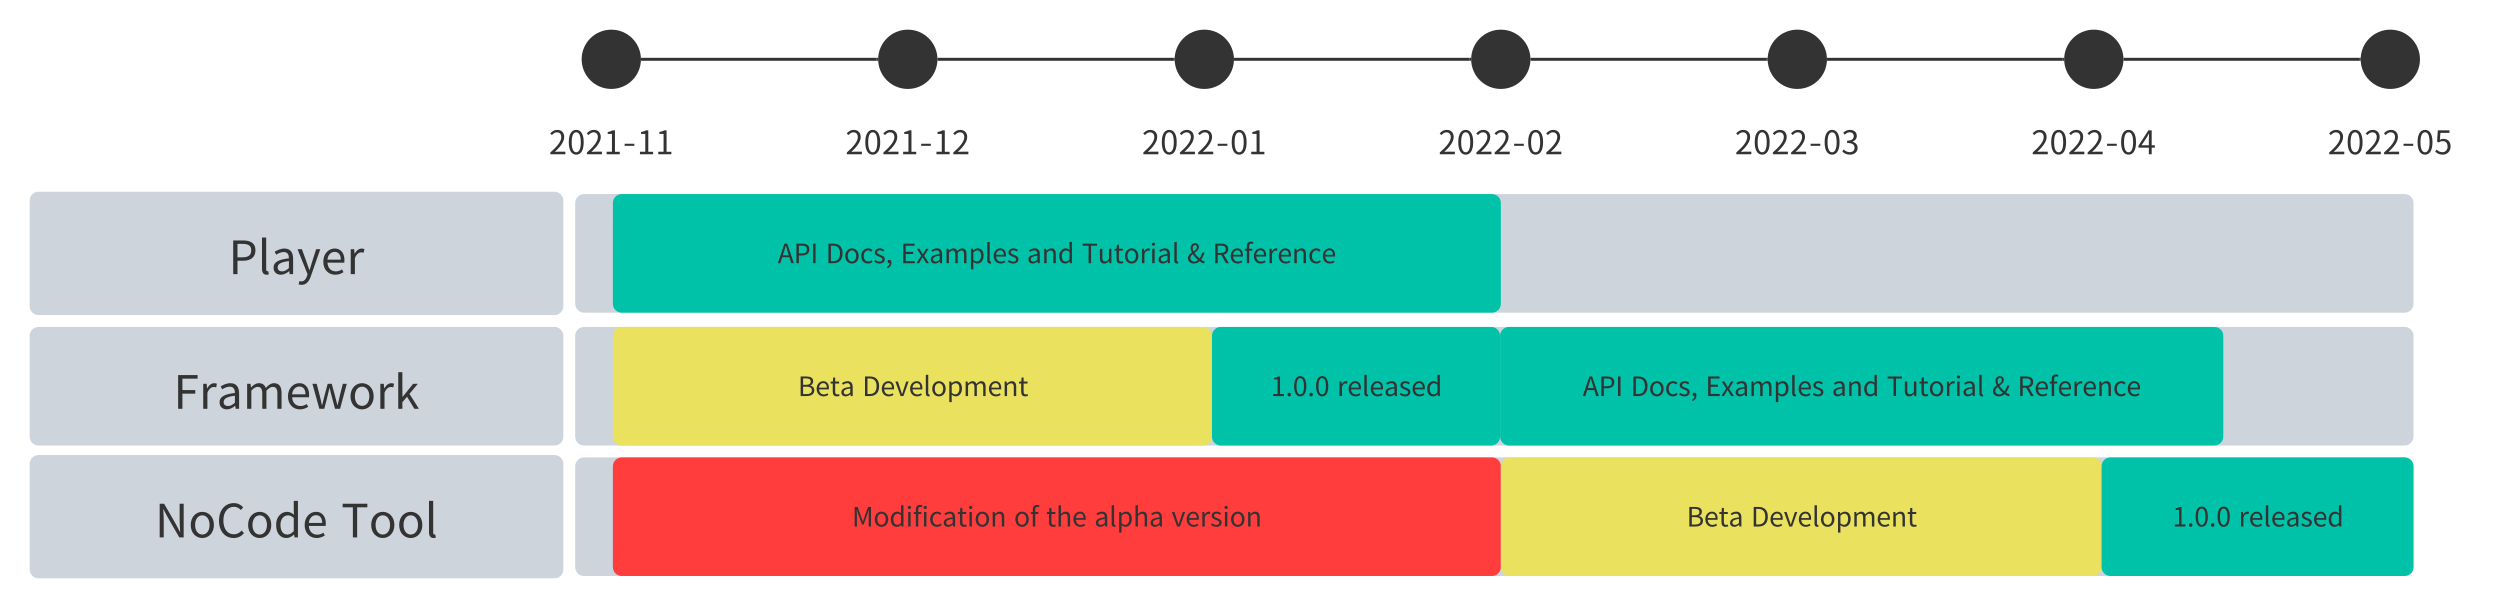 <svg xmlns="http://www.w3.org/2000/svg" xmlns:xlink="http://www.w3.org/1999/xlink" xmlns:lucid="lucid" width="1686.32" height="410.12"><g transform="translate(-5453.524 -830.983)" lucid:page-tab-id="0_0"><path d="M5841.5 1057.5c0-3.3 2.7-6 6-6h1228c3.32 0 6 2.7 6 6v68c0 3.32-2.68 6-6 6h-1228c-3.3 0-6-2.68-6-6zM5473.52 1143.9c0-3.3 2.7-6 6-6h348c3.32 0 6 2.7 6 6v71.2c0 3.32-2.68 6-6 6h-348c-3.3 0-6-2.68-6-6z" stroke="#000" stroke-opacity="0" stroke-width="3" fill="#ced4db"/><use xlink:href="#a" transform="matrix(1,0,0,1,5485.524,1149.903) translate(72.613 43.589)"/><use xlink:href="#b" transform="matrix(1,0,0,1,5485.524,1149.903) translate(198.178 43.589)"/><path d="M5841.5 1145.5c0-3.3 2.7-6 6-6h1228c3.32 0 6 2.7 6 6v68c0 3.32-2.68 6-6 6h-1228c-3.3 0-6-2.68-6-6z" stroke="#000" stroke-opacity="0" stroke-width="3" fill="#ced4db"/><path d="M5866.93 1145.5c0-3.3 2.7-6 6-6h586.96c3.3 0 6 2.7 6 6v68c0 3.32-2.7 6-6 6h-586.97c-3.3 0-6-2.68-6-6z" stroke="#000" stroke-opacity="0" stroke-width="3" fill="#ff3d3d"/><use xlink:href="#c" transform="matrix(1,0,0,1,5878.932,1151.503) translate(149.304 34.622)"/><use xlink:href="#d" transform="matrix(1,0,0,1,5878.932,1151.503) translate(258.549 34.622)"/><use xlink:href="#e" transform="matrix(1,0,0,1,5878.932,1151.503) translate(280.256 34.622)"/><use xlink:href="#f" transform="matrix(1,0,0,1,5878.932,1151.503) translate(312.753 34.622)"/><use xlink:href="#g" transform="matrix(1,0,0,1,5878.932,1151.503) translate(364.842 34.622)"/><path d="M5866.93 1057.5c0-3.3 2.7-6 6-6h392.1c3.3 0 6 2.7 6 6v68c0 3.32-2.7 6-6 6h-392.1c-3.3 0-6-2.68-6-6z" stroke="#000" stroke-opacity="0" stroke-width="3" fill="#eae15f"/><use xlink:href="#h" transform="matrix(1,0,0,1,5878.932,1063.503) translate(112.838 34.622)"/><use xlink:href="#i" transform="matrix(1,0,0,1,5878.932,1063.503) translate(156.251 34.622)"/><path d="M6086.86 870.98h158M6086.9 870.98h-1.04" stroke="#333" stroke-width="2" fill="none"/><path d="M6245.86 870.98l.04 1h-1.06v-2h1.15" fill="#333"/><path d="M5811.78 903.2c0-3.32 2.7-6 6-6h96.16c3.32 0 6 2.68 6 6v44.9c0 3.3-2.68 6-6 6h-96.16c-3.3 0-6-2.7-6-6z" fill="none"/><use xlink:href="#j" transform="matrix(1,0,0,1,5823.779,909.193) translate(0 25.833)"/><path d="M5885.86 870.98c0 11.05-8.95 20-20 20-11.04 0-20-8.95-20-20 0-11.04 8.96-20 20-20 11.05 0 20 8.96 20 20zM6285.86 870.98c0 11.05-8.95 20-20 20-11.04 0-20-8.95-20-20 0-11.04 8.96-20 20-20 11.05 0 20 8.96 20 20z" stroke="#000" stroke-opacity="0" fill="#333"/><path d="M6211.78 903.2c0-3.32 2.7-6 6-6h96.16c3.32 0 6 2.68 6 6v44.9c0 3.3-2.68 6-6 6h-96.16c-3.3 0-6-2.7-6-6z" fill="none"/><use xlink:href="#k" transform="matrix(1,0,0,1,6223.779,909.193) translate(0 25.833)"/><path d="M5886.86 870.98h158M5886.9 870.98h-1.04" stroke="#333" stroke-width="2" fill="none"/><path d="M6045.86 870.98l.04 1h-1.06v-2h1.15" fill="#333"/><path d="M6085.86 870.98c0 11.05-8.95 20-20 20-11.04 0-20-8.95-20-20 0-11.04 8.96-20 20-20 11.05 0 20 8.96 20 20z" stroke="#000" stroke-opacity="0" fill="#333"/><path d="M6011.78 903.2c0-3.32 2.7-6 6-6h96.16c3.32 0 6 2.68 6 6v44.9c0 3.3-2.68 6-6 6h-96.16c-3.3 0-6-2.7-6-6z" fill="none"/><use xlink:href="#l" transform="matrix(1,0,0,1,6023.779,909.193) translate(0 25.833)"/><path d="M6286.86 870.98h158M6286.9 870.98h-1.04" stroke="#333" stroke-width="2" fill="none"/><path d="M6445.86 870.98l.04 1h-1.06v-2h1.15" fill="#333"/><path d="M6485.86 870.98c0 11.05-8.95 20-20 20-11.04 0-20-8.95-20-20 0-11.04 8.96-20 20-20 11.05 0 20 8.96 20 20z" stroke="#000" stroke-opacity="0" fill="#333"/><path d="M6411.75 903.2c0-3.32 2.7-6 6-6h96.17c3.3 0 6 2.68 6 6v44.9c0 3.3-2.7 6-6 6h-96.17c-3.3 0-6-2.7-6-6z" fill="none"/><use xlink:href="#m" transform="matrix(1,0,0,1,6423.754,909.193) translate(0 25.833)"/><path d="M6486.86 870.98h158M6486.9 870.98h-1.04" stroke="#333" stroke-width="2" fill="none"/><path d="M6645.86 870.98l.04 1h-1.06v-2h1.15" fill="#333"/><path d="M6685.86 870.98c0 11.05-8.95 20-20 20-11.04 0-20-8.95-20-20 0-11.04 8.96-20 20-20 11.05 0 20 8.96 20 20z" stroke="#000" stroke-opacity="0" fill="#333"/><path d="M6611.73 903.2c0-3.32 2.7-6 6-6h96.16c3.3 0 6 2.68 6 6v44.9c0 3.3-2.7 6-6 6h-96.17c-3.3 0-6-2.7-6-6z" fill="none"/><use xlink:href="#n" transform="matrix(1,0,0,1,6623.729,909.193) translate(0 25.833)"/><path d="M6686.86 870.98h158M6686.9 870.98h-1.04" stroke="#333" stroke-width="2" fill="none"/><path d="M6845.86 870.98l.04 1h-1.06v-2h1.15" fill="#333"/><path d="M6885.86 870.98c0 11.05-8.95 20-20 20-11.04 0-20-8.95-20-20 0-11.04 8.96-20 20-20 11.05 0 20 8.96 20 20z" stroke="#000" stroke-opacity="0" fill="#333"/><path d="M6811.7 903.2c0-3.32 2.7-6 6-6h96.17c3.3 0 6 2.68 6 6v44.9c0 3.3-2.7 6-6 6h-96.17c-3.3 0-6-2.7-6-6z" fill="none"/><use xlink:href="#o" transform="matrix(1,0,0,1,6823.704,909.193) translate(0 25.833)"/><path d="M6886.86 870.98h158M6886.9 870.98h-1.04" stroke="#333" stroke-width="2" fill="none"/><path d="M7045.86 870.98l.04 1h-1.06v-2h1.15" fill="#333"/><path d="M7085.86 870.98c0 11.05-8.95 20-20 20-11.04 0-20-8.95-20-20 0-11.04 8.96-20 20-20 11.05 0 20 8.96 20 20z" stroke="#000" stroke-opacity="0" fill="#333"/><path d="M7011.68 903.2c0-3.32 2.7-6 6-6h96.17c3.3 0 6 2.68 6 6v44.9c0 3.3-2.7 6-6 6h-96.17c-3.3 0-6-2.7-6-6z" fill="none"/><use xlink:href="#p" transform="matrix(1,0,0,1,7023.68,909.193) translate(0 25.833)"/><path d="M5473.52 1057.5c0-3.3 2.7-6 6-6h348c3.32 0 6 2.7 6 6v68c0 3.32-2.68 6-6 6h-348c-3.3 0-6-2.68-6-6z" stroke="#000" stroke-opacity="0" stroke-width="3" fill="#ced4db"/><use xlink:href="#q" transform="matrix(1,0,0,1,5485.524,1063.503) translate(85.058 43.214)"/><path d="M6271.03 1057.5c0-3.3 2.68-6 6-6h182.35c3.32 0 6 2.7 6 6v68c0 3.32-2.68 6-6 6h-182.35c-3.32 0-6-2.68-6-6z" stroke="#000" stroke-opacity="0" stroke-width="3" fill="#00c2a8"/><use xlink:href="#r" transform="matrix(1,0,0,1,6283.026,1063.503) translate(27.74 34.622)"/><use xlink:href="#s" transform="matrix(1,0,0,1,6283.026,1063.503) translate(72.38 34.622)"/><path d="M6465.9 1145.5c0-3.3 2.67-6 6-6h393.2c3.3 0 6 2.7 6 6v68c0 3.32-2.7 6-6 6h-393.2c-3.33 0-6-2.68-6-6z" stroke="#000" stroke-opacity="0" stroke-width="3" fill="#eae15f"/><use xlink:href="#h" transform="matrix(1,0,0,1,6477.887,1151.503) translate(113.338 34.622)"/><use xlink:href="#i" transform="matrix(1,0,0,1,6477.887,1151.503) translate(156.751 34.622)"/><path d="M6871.1 1145.5c0-3.3 2.7-6 6-6h198.4c3.32 0 6 2.7 6 6v68c0 3.32-2.68 6-6 6h-198.4c-3.3 0-6-2.68-6-6z" stroke="#000" stroke-opacity="0" stroke-width="3" fill="#00c2a8"/><use xlink:href="#r" transform="matrix(1,0,0,1,6883.101,1151.503) translate(35.74 34.622)"/><use xlink:href="#s" transform="matrix(1,0,0,1,6883.101,1151.503) translate(80.38 34.622)"/><path d="M5473.52 966.3c0-3.3 2.7-6 6-6h348c3.32 0 6 2.7 6 6v71.2c0 3.32-2.68 6-6 6h-348c-3.3 0-6-2.68-6-6z" stroke="#000" stroke-opacity="0" stroke-width="3" fill="#ced4db"/><g><use xlink:href="#t" transform="matrix(1,0,0,1,5485.524,972.303) translate(122.204 43.589)"/></g><path d="M5841.5 967.9c0-3.3 2.7-6 6-6h1228c3.32 0 6 2.7 6 6v68c0 3.32-2.68 6-6 6h-1228c-3.3 0-6-2.68-6-6z" stroke="#000" stroke-opacity="0" stroke-width="3" fill="#ced4db"/><path d="M5866.93 967.9c0-3.3 2.7-6 6-6h586.96c3.3 0 6 2.7 6 6v68c0 3.32-2.7 6-6 6h-586.97c-3.3 0-6-2.68-6-6z" stroke="#000" stroke-opacity="0" stroke-width="3" fill="#00c2a8"/><g><use xlink:href="#u" transform="matrix(1,0,0,1,5878.932,973.903) translate(99.207 34.622)"/><use xlink:href="#v" transform="matrix(1,0,0,1,5878.932,973.903) translate(131.598 34.622)"/><use xlink:href="#w" transform="matrix(1,0,0,1,5878.932,973.903) translate(182.051 34.622)"/><use xlink:href="#x" transform="matrix(1,0,0,1,5878.932,973.903) translate(267.26 34.622)"/><use xlink:href="#y" transform="matrix(1,0,0,1,5878.932,973.903) translate(304.327 34.622)"/><use xlink:href="#z" transform="matrix(1,0,0,1,5878.932,973.903) translate(375.278 34.622)"/><use xlink:href="#A" transform="matrix(1,0,0,1,5878.932,973.903) translate(392.522 34.622)"/></g><path d="M6465.38 1057.5c0-3.3 2.7-6 6-6h475.82c3.3 0 6 2.7 6 6v68c0 3.32-2.7 6-6 6h-475.82c-3.3 0-6-2.68-6-6z" stroke="#000" stroke-opacity="0" stroke-width="3" fill="#00c2a8"/><g><use xlink:href="#u" transform="matrix(1,0,0,1,6477.384,1063.503) translate(43.707 34.622)"/><use xlink:href="#v" transform="matrix(1,0,0,1,6477.384,1063.503) translate(76.098 34.622)"/><use xlink:href="#w" transform="matrix(1,0,0,1,6477.384,1063.503) translate(126.551 34.622)"/><use xlink:href="#x" transform="matrix(1,0,0,1,6477.384,1063.503) translate(211.76 34.622)"/><use xlink:href="#y" transform="matrix(1,0,0,1,6477.384,1063.503) translate(248.827 34.622)"/><use xlink:href="#z" transform="matrix(1,0,0,1,6477.384,1063.503) translate(319.778 34.622)"/><use xlink:href="#A" transform="matrix(1,0,0,1,6477.384,1063.503) translate(337.022 34.622)"/></g><defs><path fill="#333" d="M100 0v-733h96c115 204 239 400 345 613h5c-18-192-10-405-12-613h88V0h-95C412-205 289-402 181-614h-4c17 193 10 407 11 614h-88" id="B"/><path fill="#333" d="M303 13C170 13 51-91 51-271c0-181 119-286 252-286s252 105 252 286C555-91 436 13 303 13zm0-76c94 0 158-83 158-208s-64-210-158-210-157 85-157 210S209-63 303-63" id="C"/><path fill="#333" d="M377 13C195 13 58-128 58-366c0-237 139-381 325-381 89 0 159 44 201 91l-50 60c-38-41-87-70-150-70-139 0-231 114-231 297 0 185 88 301 228 301 70 0 123-31 170-82l51 58C544-25 472 13 377 13" id="D"/><path fill="#333" d="M277 13C141 13 53-90 53-271c-5-249 231-368 388-222-8-95-4-201-5-303h91V0h-74c-4-21-4-46-11-64-43 42-100 77-165 77zm20-76c50 0 94-25 139-75v-285c-123-120-291-42-289 151 0 131 54 209 150 209" id="E"/><path fill="#333" d="M311 13C167 13 51-92 51-271c0-176 119-286 245-286 154-3 234 132 212 307H142c6 116 77 190 180 190 53 0 96-16 136-43l33 60c-48 31-106 56-180 56zM141-315h291c0-110-50-169-135-169-77 0-145 62-156 169" id="F"/><g id="a"><use transform="matrix(0.031,0,0,0.031,0,0)" xlink:href="#B"/><use transform="matrix(0.031,0,0,0.031,22.462,0)" xlink:href="#C"/><use transform="matrix(0.031,0,0,0.031,41.316,0)" xlink:href="#D"/><use transform="matrix(0.031,0,0,0.031,61.164,0)" xlink:href="#C"/><use transform="matrix(0.031,0,0,0.031,80.018,0)" xlink:href="#E"/><use transform="matrix(0.031,0,0,0.031,99.307,0)" xlink:href="#F"/></g><path fill="#333" d="M253 0v-655H31v-78h537v78H346V0h-93" id="G"/><path fill="#333" d="M241 5C155 32 92-8 92-108v-688h91v694c3 37 15 43 45 37" id="H"/><g id="b"><use transform="matrix(0.031,0,0,0.031,0,0)" xlink:href="#G"/><use transform="matrix(0.031,0,0,0.031,18.636,0)" xlink:href="#C"/><use transform="matrix(0.031,0,0,0.031,37.489,0)" xlink:href="#C"/><use transform="matrix(0.031,0,0,0.031,56.342,0)" xlink:href="#H"/></g><path fill="#333" d="M100 0v-733h112c65 181 131 360 193 545h5c59-186 126-364 190-545h112V0h-87c2-212-8-425 12-622h-4C570-437 502-256 436-74h-62c-66-182-134-363-197-548h-4c18 198 9 411 11 622h-84" id="I"/><path fill="#333" d="M92 0v-543h91V0H92zm46-655c-36 0-63-25-63-59 0-37 27-59 63-59s63 22 63 59c0 34-27 59-63 59" id="J"/><path fill="#333" d="M356-791l-20 69c-75-34-144-8-138 93v86h115v74H198V0h-91v-469H33v-69l74-5v-87c0-110 50-179 158-179 33 0 65 7 91 18" id="K"/><path fill="#333" d="M306 13C162 13 51-91 51-271c0-181 123-286 262-286 71 0 120 30 159 64l-47 61c-32-29-65-49-109-49-98 0-170 85-170 210S214-63 314-63c50 0 94-23 128-54l39 61c-48 44-110 69-175 69" id="L"/><path fill="#333" d="M217 13C126 13 58-43 58-141c0-118 103-177 334-203 0-70-23-137-112-137-63 0-120 29-163 58l-36-63c50-32 127-71 214-71 132 0 188 89 188 223V0h-75l-8-65h-3c-52 43-113 78-180 78zm26-73c53 0 96-25 149-72v-152c-183 22-245 67-245 137 0 62 42 87 96 87" id="M"/><path fill="#333" d="M263 13c-116 0-155-72-155-181v-301H27v-69l85-5 11-152h76v152h147v74H199v303c0 67 21 105 84 105 19 0 44-7 62-14l18 68c-31 10-67 20-100 20" id="N"/><path fill="#333" d="M92 0v-543h75l8 78h3c52-51 108-92 182-92 114 0 166 74 166 213V0h-91v-332c0-102-31-145-103-145-56 0-94 28-149 83V0H92" id="O"/><g id="c"><use transform="matrix(0.018,0,0,0.018,0,0)" xlink:href="#I"/><use transform="matrix(0.018,0,0,0.018,14.436,0)" xlink:href="#C"/><use transform="matrix(0.018,0,0,0.018,25.209,0)" xlink:href="#E"/><use transform="matrix(0.018,0,0,0.018,36.231,0)" xlink:href="#J"/><use transform="matrix(0.018,0,0,0.018,41.12,0)" xlink:href="#K"/><use transform="matrix(0.018,0,0,0.018,46.898,0)" xlink:href="#J"/><use transform="matrix(0.018,0,0,0.018,51.787,0)" xlink:href="#L"/><use transform="matrix(0.018,0,0,0.018,60.836,0)" xlink:href="#M"/><use transform="matrix(0.018,0,0,0.018,70.862,0)" xlink:href="#N"/><use transform="matrix(0.018,0,0,0.018,77.564,0)" xlink:href="#J"/><use transform="matrix(0.018,0,0,0.018,82.453,0)" xlink:href="#C"/><use transform="matrix(0.018,0,0,0.018,93.227,0)" xlink:href="#O"/></g><g id="d"><use transform="matrix(0.018,0,0,0.018,0,0)" xlink:href="#C"/><use transform="matrix(0.018,0,0,0.018,10.773,0)" xlink:href="#K"/></g><path fill="#333" d="M92 0v-796h91c0 111 1 223-3 330 50-50 106-91 180-91 114 0 166 74 166 213V0h-91v-332c0-102-31-145-103-145-56 0-94 28-149 83V0H92" id="P"/><g id="e"><use transform="matrix(0.018,0,0,0.018,0,0)" xlink:href="#N"/><use transform="matrix(0.018,0,0,0.018,6.702,0)" xlink:href="#P"/><use transform="matrix(0.018,0,0,0.018,17.493,0)" xlink:href="#F"/></g><path fill="#333" d="M92 229v-772h75l8 62h3c49-40 110-76 173-76 140 0 216 110 216 277C567-22 349 94 181-50c3 91 2 185 2 279H92zm91-349C317-1 471-73 472-279c0-120-40-201-143-201-46 0-93 26-146 75v285" id="Q"/><g id="f"><use transform="matrix(0.018,0,0,0.018,0,0)" xlink:href="#M"/><use transform="matrix(0.018,0,0,0.018,10.027,0)" xlink:href="#H"/><use transform="matrix(0.018,0,0,0.018,15.093,0)" xlink:href="#Q"/><use transform="matrix(0.018,0,0,0.018,26.116,0)" xlink:href="#P"/><use transform="matrix(0.018,0,0,0.018,36.907,0)" xlink:href="#M"/></g><path fill="#333" d="M209 0L13-543h95c51 155 104 312 153 469h4c48-158 101-314 153-469h90L315 0H209" id="R"/><path fill="#333" d="M92 0v-543h75l8 99h3c50-86 117-137 212-101l-17 80c-18-7-31-9-53-9-45 0-101 32-137 125V0H92" id="S"/><path fill="#333" d="M234 13C157 13 83-19 31-62l45-60c47 38 96 64 161 64 72 0 107-38 107-85 0-55-64-80-124-103-76-28-162-65-162-157 0-86 69-154 187-154 67 0 126 28 169 61l-44 59c-38-28-76-48-125-48-68 0-99 36-99 78 0 52 59 71 120 94 79 30 166 62 166 165 0 88-70 161-198 161" id="T"/><g id="g"><use transform="matrix(0.018,0,0,0.018,0,0)" xlink:href="#R"/><use transform="matrix(0.018,0,0,0.018,9.262,0)" xlink:href="#F"/><use transform="matrix(0.018,0,0,0.018,19.111,0)" xlink:href="#S"/><use transform="matrix(0.018,0,0,0.018,26.009,0)" xlink:href="#T"/><use transform="matrix(0.018,0,0,0.018,34.329,0)" xlink:href="#J"/><use transform="matrix(0.018,0,0,0.018,39.218,0)" xlink:href="#C"/><use transform="matrix(0.018,0,0,0.018,49.991,0)" xlink:href="#O"/></g><path fill="#333" d="M100 0v-733h218c149 0 252 50 252 179 0 73-39 137-108 159v5c88 17 150 75 150 175C612-71 498 0 334 0H100zm93-421h109c126 0 177-47 177-121 0-86-59-118-173-118H193v239zm0 347h128c126 0 200-45 200-144 0-91-72-132-200-132H193v276" id="U"/><g id="h"><use transform="matrix(0.018,0,0,0.018,0,0)" xlink:href="#U"/><use transform="matrix(0.018,0,0,0.018,11.68,0)" xlink:href="#F"/><use transform="matrix(0.018,0,0,0.018,21.529,0)" xlink:href="#N"/><use transform="matrix(0.018,0,0,0.018,28.231,0)" xlink:href="#M"/></g><path fill="#333" d="M100 0v-733h184c225 0 346 131 346 364C630-137 509 0 288 0H100zm93-76h83c173 0 258-108 258-293 0-186-85-289-258-289h-83v582" id="V"/><path fill="#333" d="M92 0v-543h75l8 79h3c47-52 104-93 169-93 83 0 128 40 150 104 56-61 113-104 179-104 112 0 165 74 165 213V0h-91v-332c0-102-32-145-101-145-42 0-86 27-137 83V0h-91v-332c0-102-32-145-101-145-41 0-87 27-137 83V0H92" id="W"/><g id="i"><use transform="matrix(0.018,0,0,0.018,0,0)" xlink:href="#V"/><use transform="matrix(0.018,0,0,0.018,12.213,0)" xlink:href="#F"/><use transform="matrix(0.018,0,0,0.018,22.062,0)" xlink:href="#R"/><use transform="matrix(0.018,0,0,0.018,31.324,0)" xlink:href="#F"/><use transform="matrix(0.018,0,0,0.018,41.173,0)" xlink:href="#H"/><use transform="matrix(0.018,0,0,0.018,46.24,0)" xlink:href="#C"/><use transform="matrix(0.018,0,0,0.018,57.013,0)" xlink:href="#Q"/><use transform="matrix(0.018,0,0,0.018,68.036,0)" xlink:href="#W"/><use transform="matrix(0.018,0,0,0.018,84.498,0)" xlink:href="#F"/><use transform="matrix(0.018,0,0,0.018,94.347,0)" xlink:href="#O"/><use transform="matrix(0.018,0,0,0.018,105.209,0)" xlink:href="#N"/></g><path fill="#333" d="M44 0v-54c230-201 336-347 336-473 0-84-44-145-135-145-60 0-112 37-152 85l-53-52c60-65 123-108 216-108 131 0 213 86 213 217 0 146-115 295-287 458 102-11 212-6 323-7V0H44" id="X"/><path fill="#333" d="M278 13C138 13 49-114 49-369s89-378 229-378c139 0 228 124 228 378 0 255-89 382-228 382zm0-73c83 0 139-93 139-309 0-214-56-304-139-304-84 0-140 90-140 304 0 216 56 309 140 309" id="Y"/><path fill="#333" d="M88 0v-76h163v-547H121v-58c65-12 112-29 152-52h70v657h147V0H88" id="Z"/><path fill="#333" d="M80-258v-64h297v64H80" id="aa"/><g id="j"><use transform="matrix(0.022,0,0,0.022,0,0)" xlink:href="#X"/><use transform="matrix(0.022,0,0,0.022,12.333,0)" xlink:href="#Y"/><use transform="matrix(0.022,0,0,0.022,24.667,0)" xlink:href="#X"/><use transform="matrix(0.022,0,0,0.022,37,0)" xlink:href="#Z"/><use transform="matrix(0.022,0,0,0.022,49.333,0)" xlink:href="#aa"/><use transform="matrix(0.022,0,0,0.022,59.489,0)" xlink:href="#Z"/><use transform="matrix(0.022,0,0,0.022,71.822,0)" xlink:href="#Z"/></g><g id="k"><use transform="matrix(0.022,0,0,0.022,0,0)" xlink:href="#X"/><use transform="matrix(0.022,0,0,0.022,12.333,0)" xlink:href="#Y"/><use transform="matrix(0.022,0,0,0.022,24.667,0)" xlink:href="#X"/><use transform="matrix(0.022,0,0,0.022,37,0)" xlink:href="#X"/><use transform="matrix(0.022,0,0,0.022,49.333,0)" xlink:href="#aa"/><use transform="matrix(0.022,0,0,0.022,59.489,0)" xlink:href="#Y"/><use transform="matrix(0.022,0,0,0.022,71.822,0)" xlink:href="#Z"/></g><g id="l"><use transform="matrix(0.022,0,0,0.022,0,0)" xlink:href="#X"/><use transform="matrix(0.022,0,0,0.022,12.333,0)" xlink:href="#Y"/><use transform="matrix(0.022,0,0,0.022,24.667,0)" xlink:href="#X"/><use transform="matrix(0.022,0,0,0.022,37,0)" xlink:href="#Z"/><use transform="matrix(0.022,0,0,0.022,49.333,0)" xlink:href="#aa"/><use transform="matrix(0.022,0,0,0.022,59.489,0)" xlink:href="#Z"/><use transform="matrix(0.022,0,0,0.022,71.822,0)" xlink:href="#X"/></g><g id="m"><use transform="matrix(0.022,0,0,0.022,0,0)" xlink:href="#X"/><use transform="matrix(0.022,0,0,0.022,12.333,0)" xlink:href="#Y"/><use transform="matrix(0.022,0,0,0.022,24.667,0)" xlink:href="#X"/><use transform="matrix(0.022,0,0,0.022,37,0)" xlink:href="#X"/><use transform="matrix(0.022,0,0,0.022,49.333,0)" xlink:href="#aa"/><use transform="matrix(0.022,0,0,0.022,59.489,0)" xlink:href="#Y"/><use transform="matrix(0.022,0,0,0.022,71.822,0)" xlink:href="#X"/></g><path fill="#333" d="M264 13C149 13 77-35 29-87l46-60c43 45 99 84 182 84 87 0 149-52 149-136 0-88-59-147-228-147v-70c151 0 203-61 203-140 0-71-48-116-124-118-59 2-111 32-152 73l-49-58c55-51 120-88 205-88 123 0 213 66 213 184 0 89-53 148-131 177v4c87 20 156 86 156 186C499-65 394 13 264 13" id="ab"/><g id="n"><use transform="matrix(0.022,0,0,0.022,0,0)" xlink:href="#X"/><use transform="matrix(0.022,0,0,0.022,12.333,0)" xlink:href="#Y"/><use transform="matrix(0.022,0,0,0.022,24.667,0)" xlink:href="#X"/><use transform="matrix(0.022,0,0,0.022,37,0)" xlink:href="#X"/><use transform="matrix(0.022,0,0,0.022,49.333,0)" xlink:href="#aa"/><use transform="matrix(0.022,0,0,0.022,59.489,0)" xlink:href="#Y"/><use transform="matrix(0.022,0,0,0.022,71.822,0)" xlink:href="#ab"/></g><path fill="#333" d="M115-275h224c1-122-3-242 6-358h-4c-64 130-151 240-226 358zm408 0v73h-97V0h-87v-202H20v-60l305-471h101v458h97" id="ac"/><g id="o"><use transform="matrix(0.022,0,0,0.022,0,0)" xlink:href="#X"/><use transform="matrix(0.022,0,0,0.022,12.333,0)" xlink:href="#Y"/><use transform="matrix(0.022,0,0,0.022,24.667,0)" xlink:href="#X"/><use transform="matrix(0.022,0,0,0.022,37,0)" xlink:href="#X"/><use transform="matrix(0.022,0,0,0.022,49.333,0)" xlink:href="#aa"/><use transform="matrix(0.022,0,0,0.022,59.489,0)" xlink:href="#Y"/><use transform="matrix(0.022,0,0,0.022,71.822,0)" xlink:href="#ac"/></g><path fill="#333" d="M261 13C147 13 77-35 28-84l45-60c42 42 95 81 180 81 86 0 156-66 156-173 0-105-60-167-152-167-49 0-80 15-122 43l-49-30 23-343h357v78H189l-18 212c32-18 65-29 109-29 122 0 221 72 221 233S385 13 261 13" id="ad"/><g id="p"><use transform="matrix(0.022,0,0,0.022,0,0)" xlink:href="#X"/><use transform="matrix(0.022,0,0,0.022,12.333,0)" xlink:href="#Y"/><use transform="matrix(0.022,0,0,0.022,24.667,0)" xlink:href="#X"/><use transform="matrix(0.022,0,0,0.022,37,0)" xlink:href="#X"/><use transform="matrix(0.022,0,0,0.022,49.333,0)" xlink:href="#aa"/><use transform="matrix(0.022,0,0,0.022,59.489,0)" xlink:href="#Y"/><use transform="matrix(0.022,0,0,0.022,71.822,0)" xlink:href="#ad"/></g><path fill="#333" d="M100 0v-733h423v78H193v248h280v78H193V0h-93" id="ae"/><path fill="#333" d="M178 0L27-543h93c39 154 83 304 113 466h5c36-159 81-311 121-466h89c41 154 85 308 123 466h4c34-159 75-312 114-466h86L629 0H519c-39-150-82-293-116-449h-5C365-294 323-150 285 0H178" id="af"/><path fill="#333" d="M92 0v-796h90c1 179-3 364 2 540l233-287h101L336-325 542 0h-99L284-262 182-143V0H92" id="ag"/><g id="q"><use transform="matrix(0.031,0,0,0.031,0,0)" xlink:href="#ae"/><use transform="matrix(0.031,0,0,0.031,17.173,0)" xlink:href="#S"/><use transform="matrix(0.031,0,0,0.031,29.244,0)" xlink:href="#M"/><use transform="matrix(0.031,0,0,0.031,46.791,0)" xlink:href="#W"/><use transform="matrix(0.031,0,0,0.031,75.6,0)" xlink:href="#F"/><use transform="matrix(0.031,0,0,0.031,92.836,0)" xlink:href="#af"/><use transform="matrix(0.031,0,0,0.031,117.787,0)" xlink:href="#C"/><use transform="matrix(0.031,0,0,0.031,136.64,0)" xlink:href="#S"/><use transform="matrix(0.031,0,0,0.031,148.711,0)" xlink:href="#ag"/></g><path fill="#333" d="M139 13c-36 0-66-28-66-69s30-71 66-71 66 30 66 71-30 69-66 69" id="ah"/><g id="r"><use transform="matrix(0.018,0,0,0.018,0,0)" xlink:href="#Z"/><use transform="matrix(0.018,0,0,0.018,9.867,0)" xlink:href="#ah"/><use transform="matrix(0.018,0,0,0.018,14.809,0)" xlink:href="#Y"/><use transform="matrix(0.018,0,0,0.018,24.676,0)" xlink:href="#ah"/><use transform="matrix(0.018,0,0,0.018,29.618,0)" xlink:href="#Y"/></g><g id="s"><use transform="matrix(0.018,0,0,0.018,0,0)" xlink:href="#S"/><use transform="matrix(0.018,0,0,0.018,6.898,0)" xlink:href="#F"/><use transform="matrix(0.018,0,0,0.018,16.747,0)" xlink:href="#H"/><use transform="matrix(0.018,0,0,0.018,21.813,0)" xlink:href="#F"/><use transform="matrix(0.018,0,0,0.018,31.662,0)" xlink:href="#M"/><use transform="matrix(0.018,0,0,0.018,41.689,0)" xlink:href="#T"/><use transform="matrix(0.018,0,0,0.018,50.009,0)" xlink:href="#F"/><use transform="matrix(0.018,0,0,0.018,59.858,0)" xlink:href="#E"/></g><path fill="#333" d="M100 0v-733h209c165 0 275 55 275 215 0 155-110 227-270 227H193V0h-93zm93-366h109c129 0 190-47 190-152 0-106-65-140-194-140H193v292" id="ai"/><path fill="#333" d="M303 45C261 172 181 266 37 223l18-73C155 188 210 96 231 1L13-543h95c55 152 111 298 163 454h5c45-155 95-303 143-454h89" id="aj"/><g id="t"><use transform="matrix(0.031,0,0,0.031,0,0)" xlink:href="#ai"/><use transform="matrix(0.031,0,0,0.031,19.662,0)" xlink:href="#H"/><use transform="matrix(0.031,0,0,0.031,28.529,0)" xlink:href="#M"/><use transform="matrix(0.031,0,0,0.031,46.076,0)" xlink:href="#aj"/><use transform="matrix(0.031,0,0,0.031,62.284,0)" xlink:href="#F"/><use transform="matrix(0.031,0,0,0.031,79.52,0)" xlink:href="#S"/></g><path fill="#333" d="M191-298h222c-37-120-75-237-109-360h-4c-33 124-71 241-109 360zM506 0l-70-224H168L97 0H3l249-733h103L604 0h-98" id="ak"/><path fill="#333" d="M100 0v-733h93V0h-93" id="al"/><g id="u"><use transform="matrix(0.018,0,0,0.018,0,0)" xlink:href="#ak"/><use transform="matrix(0.018,0,0,0.018,10.791,0)" xlink:href="#ai"/><use transform="matrix(0.018,0,0,0.018,22.027,0)" xlink:href="#al"/></g><path fill="#333" d="M75 190l-22-54c62-27 99-75 100-136-42 5-77-17-78-63 0-39 32-64 69-64 48 0 77 41 77 108 0 96-56 171-146 209" id="am"/><g id="v"><use transform="matrix(0.018,0,0,0.018,0,0)" xlink:href="#V"/><use transform="matrix(0.018,0,0,0.018,12.213,0)" xlink:href="#C"/><use transform="matrix(0.018,0,0,0.018,22.987,0)" xlink:href="#L"/><use transform="matrix(0.018,0,0,0.018,32.036,0)" xlink:href="#T"/><use transform="matrix(0.018,0,0,0.018,40.356,0)" xlink:href="#am"/></g><path fill="#333" d="M100 0v-733h423v78H193v230h278v79H193v267h341V0H100" id="an"/><path fill="#333" d="M15 0l179-283L29-543h98c43 70 84 140 127 210h4c39-71 77-140 116-210h95L304-274 483 0H383c-48-73-92-149-138-224h-5C197-151 154-74 111 0H15" id="ao"/><g id="w"><use transform="matrix(0.018,0,0,0.018,0,0)" xlink:href="#an"/><use transform="matrix(0.018,0,0,0.018,10.453,0)" xlink:href="#ao"/><use transform="matrix(0.018,0,0,0.018,19.307,0)" xlink:href="#M"/><use transform="matrix(0.018,0,0,0.018,29.333,0)" xlink:href="#W"/><use transform="matrix(0.018,0,0,0.018,45.796,0)" xlink:href="#Q"/><use transform="matrix(0.018,0,0,0.018,56.818,0)" xlink:href="#H"/><use transform="matrix(0.018,0,0,0.018,61.884,0)" xlink:href="#F"/><use transform="matrix(0.018,0,0,0.018,71.733,0)" xlink:href="#T"/></g><g id="x"><use transform="matrix(0.018,0,0,0.018,0,0)" xlink:href="#M"/><use transform="matrix(0.018,0,0,0.018,10.027,0)" xlink:href="#O"/><use transform="matrix(0.018,0,0,0.018,20.889,0)" xlink:href="#E"/></g><path fill="#333" d="M250 13C136 13 85-61 85-199v-344h91v333c0 101 30 144 102 144 56 0 95-27 147-92v-385h91V0h-76l-7-85h-3c-51 59-105 98-180 98" id="ap"/><g id="y"><use transform="matrix(0.018,0,0,0.018,0,0)" xlink:href="#G"/><use transform="matrix(0.018,0,0,0.018,10.649,0)" xlink:href="#ap"/><use transform="matrix(0.018,0,0,0.018,21.44,0)" xlink:href="#N"/><use transform="matrix(0.018,0,0,0.018,28.142,0)" xlink:href="#C"/><use transform="matrix(0.018,0,0,0.018,38.916,0)" xlink:href="#S"/><use transform="matrix(0.018,0,0,0.018,45.813,0)" xlink:href="#J"/><use transform="matrix(0.018,0,0,0.018,50.702,0)" xlink:href="#M"/><use transform="matrix(0.018,0,0,0.018,60.729,0)" xlink:href="#H"/></g><path fill="#333" d="M125-195c0 81 63 135 145 135 50 0 98-23 140-59-72-63-141-140-193-219-52 42-92 86-92 143zm176-486c-111 5-105 153-55 236 67-45 125-90 125-155 0-43-20-81-70-81zM663-63l-25 76C587-1 530-29 471-71c-56 51-125 84-212 84C126 13 36-72 36-190c0-98 69-160 144-212-30-59-48-118-48-171 0-98 68-174 169-174 91 0 144 60 144 145 0 96-84 158-165 217 48 76 116 150 186 207 46-60 81-133 104-217h84c-28 97-70 186-128 262 49 35 96 59 137 70" id="aq"/><use transform="matrix(0.018,0,0,0.018,0,0)" xlink:href="#aq" id="z"/><path fill="#333" d="M193-658v272h123c115 0 178-46 178-141 0-97-63-131-178-131H193zM608 0H503L325-311H193V0h-93v-733h230c149 0 256 53 256 206 0 114-66 182-166 206" id="ar"/><g id="A"><use transform="matrix(0.018,0,0,0.018,0,0)" xlink:href="#ar"/><use transform="matrix(0.018,0,0,0.018,11.289,0)" xlink:href="#F"/><use transform="matrix(0.018,0,0,0.018,21.138,0)" xlink:href="#K"/><use transform="matrix(0.018,0,0,0.018,26.916,0)" xlink:href="#F"/><use transform="matrix(0.018,0,0,0.018,36.764,0)" xlink:href="#S"/><use transform="matrix(0.018,0,0,0.018,43.662,0)" xlink:href="#F"/><use transform="matrix(0.018,0,0,0.018,53.511,0)" xlink:href="#O"/><use transform="matrix(0.018,0,0,0.018,64.373,0)" xlink:href="#L"/><use transform="matrix(0.018,0,0,0.018,73.422,0)" xlink:href="#F"/></g></defs></g></svg>